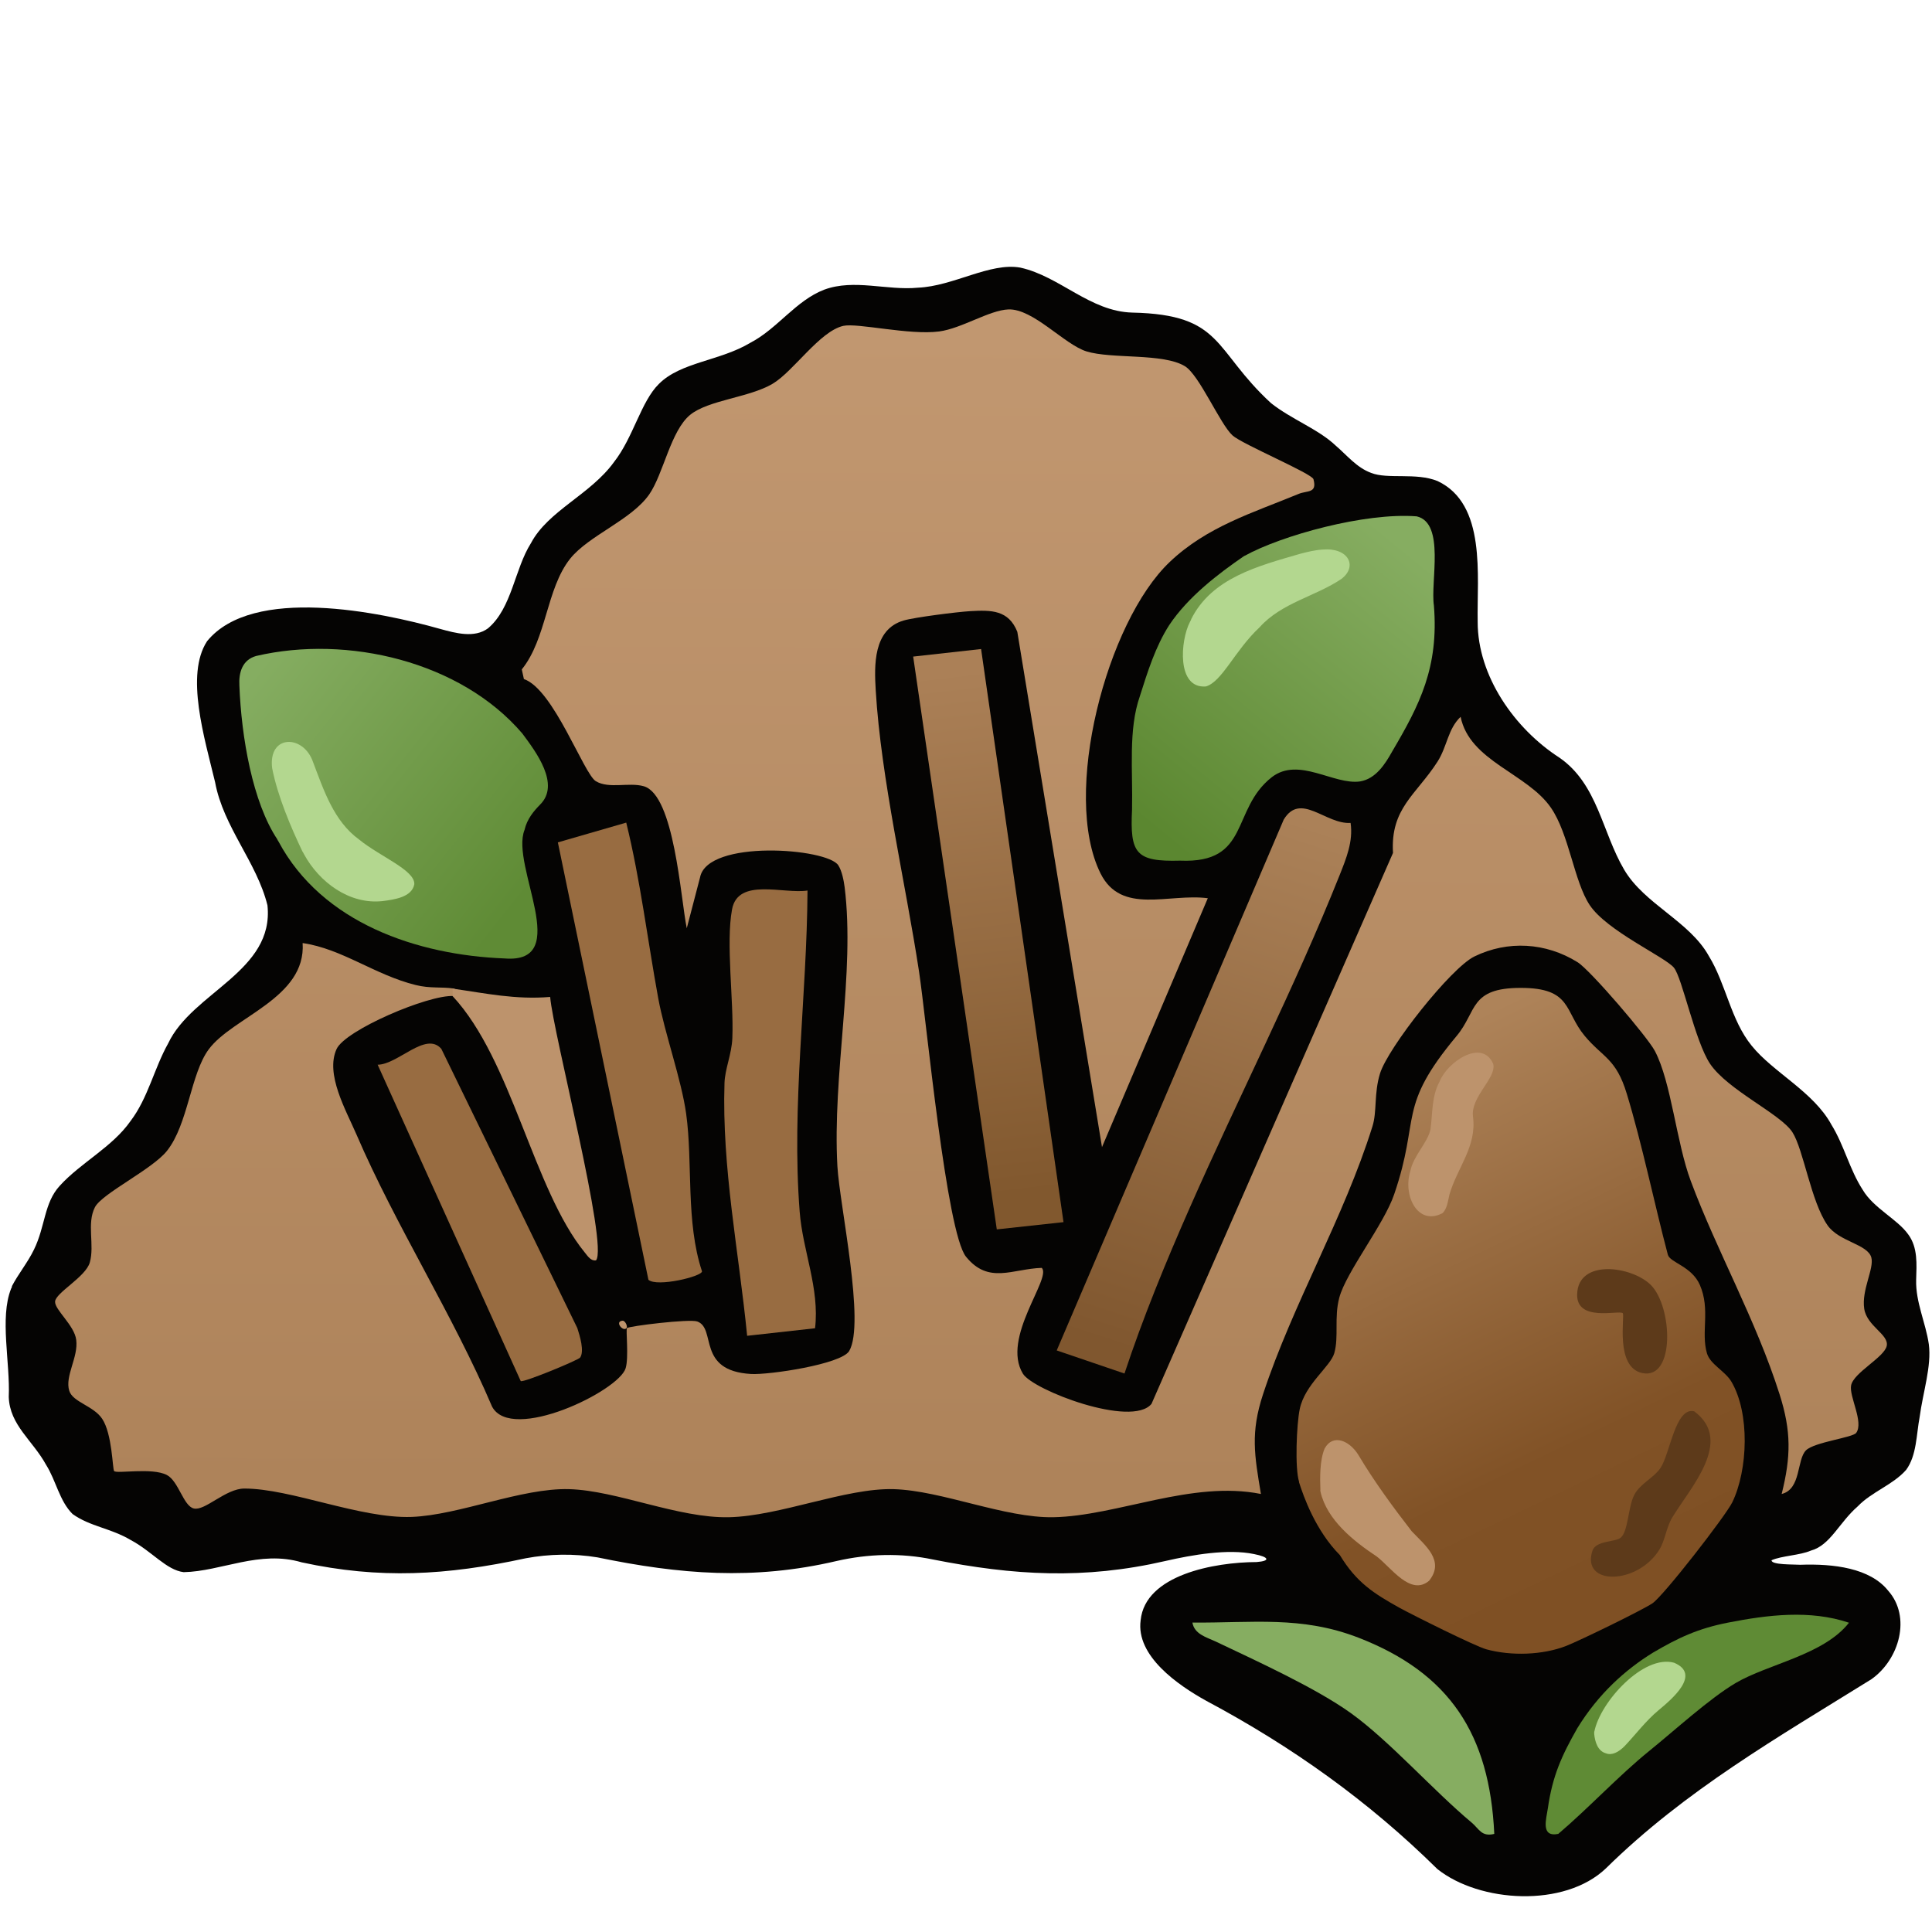 <svg xmlns="http://www.w3.org/2000/svg" xmlns:xlink="http://www.w3.org/1999/xlink" data-name="fill_sorghumcut" viewBox="0 0 128 128"><defs><linearGradient id="c" x1="-1202.9" x2="-1203.49" y1="-400.5" y2="-246.5" gradientTransform="matrix(.5 0 0 .5 666 222)" gradientUnits="userSpaceOnUse"><stop offset="0" stop-color="#c19770"/><stop offset="1" stop-color="#ae835a"/></linearGradient><linearGradient id="d" x1="-1151.95" x2="-1119.05" y1="-301.94" y2="-233.43" gradientTransform="matrix(.5 0 0 .5 666 222)" gradientUnits="userSpaceOnUse"><stop offset="0" stop-color="#ae8359"/><stop offset=".75" stop-color="#815226"/><stop offset="1" stop-color="#7f5024"/></linearGradient><linearGradient id="b" x1="-1146.51" x2="-1178.15" y1="-372.01" y2="-333.23" gradientTransform="matrix(.5 0 0 .5 666 222)" gradientUnits="userSpaceOnUse"><stop offset="0" stop-color="#86ad61"/><stop offset="1" stop-color="#5b8730"/></linearGradient><linearGradient id="a" x1="-1298.68" x2="-1262.37" y1="-354.33" y2="-325.55" gradientTransform="matrix(.5 0 0 .5 666 222)" gradientUnits="userSpaceOnUse"><stop offset="0" stop-color="#85ad61"/><stop offset="1" stop-color="#5f8b35"/></linearGradient><linearGradient id="e" x1="-1160.48" x2="-1183.41" y1="-335.53" y2="-265.17" gradientTransform="matrix(.5 0 0 .5 666 222)" gradientUnits="userSpaceOnUse"><stop offset="0" stop-color="#ab8158"/><stop offset="1" stop-color="#80572f"/></linearGradient><linearGradient id="f" x1="-1205.21" x2="-1197.07" y1="-355.15" y2="-285.63" gradientTransform="matrix(.5 0 0 .5 666 222)" gradientUnits="userSpaceOnUse"><stop offset="0" stop-color="#ab8057"/><stop offset="1" stop-color="#81582e"/></linearGradient><linearGradient xlink:href="#a" id="g" x1="120.02" x2="102.11" y1="104.76" y2="120.88"/><linearGradient xlink:href="#b" id="h" x1="81.38" x2="99.7" y1="104.77" y2="120.69"/></defs><path d="M.78 85.23c.43-.83 1.06-1.59 1.47-2.44.76-1.55.66-3.09 1.71-4.23 1.4-1.54 3.48-2.56 4.69-4.29 1.16-1.53 1.56-3.48 2.49-5.14 1.6-3.4 7.04-4.77 6.58-9.15-.71-2.87-2.92-5.18-3.47-8.16-.7-2.92-1.99-7.11-.53-9.34 3.02-3.7 11.45-1.94 15.45-.81 1.02.28 2.26.62 3.16-.04 1.59-1.34 1.76-3.93 2.85-5.65 1.14-2.15 3.94-3.21 5.5-5.37 1.28-1.63 1.79-4.02 2.98-5.18 1.45-1.45 4.04-1.51 6.07-2.73 1.78-.93 3-2.79 4.88-3.51 1.98-.73 4.16.07 6.21-.13 2.35-.1 4.77-1.69 6.78-1.33 2.62.58 4.62 2.91 7.42 2.98 6.05.13 5.34 2.46 9.19 6 1.35 1.07 3.13 1.72 4.27 2.8.76.65 1.4 1.47 2.36 1.82 1.1.44 2.98-.04 4.4.54 3.26 1.53 2.6 6.3 2.66 9.34 0 3.57 2.43 7.06 5.42 8.99 2.53 1.75 2.82 4.93 4.28 7.41 1.34 2.29 4.33 3.42 5.61 5.72 1.15 1.87 1.45 4.25 2.85 5.96 1.43 1.77 4.09 3.04 5.28 5.23.84 1.36 1.2 2.97 2.07 4.31.72 1.22 2.3 1.94 3.02 2.96.64.87.55 1.97.52 3.01-.04 1.47.63 2.82.84 4.26.19 1.46-.39 3.17-.61 4.83-.22 1.16-.19 2.53-.89 3.49-.88 1-2.28 1.45-3.21 2.42-1.24 1.08-1.82 2.58-3.1 2.93-.74.32-1.93.34-2.61.64-.03.32 1.5.27 1.9.3 2.23-.08 4.62.22 5.82 1.71 1.55 1.74.75 4.56-1.1 5.87-6.18 3.84-12.35 7.37-17.59 12.53-2.75 2.63-8.37 2.28-11.17.05-4.55-4.49-9.62-8.11-15.3-11.14-1.9-1.05-4.68-2.98-4.36-5.34.3-3.02 4.9-3.85 7.68-3.86.93-.07.85-.33-.17-.53-1.74-.36-4.08.05-5.87.46-5.39 1.24-10.03.96-15.4-.1-2.1-.44-4.29-.38-6.38.1-5.52 1.29-10.38.89-15.85-.24-1.57-.26-3.19-.23-4.75.06-5.26 1.14-9.69 1.39-14.84.27-2.79-.83-5.33.6-7.82.65-1.15-.14-2.1-1.38-3.51-2.13-1.33-.79-2.69-.89-3.85-1.72-.87-.86-1.1-2.22-1.75-3.25-.89-1.63-2.41-2.63-2.48-4.5.1-2.3-.61-5.24.15-7.17l.07-.15Z" style="fill:#050403"/><path d="M41.5 88c.18-.15 4.17-.63 4.69-.45 1.3.46-.07 3.27 3.57 3.48 1.17.07 5.97-.64 6.5-1.52 1.08-1.83-.63-9.65-.78-12.24-.34-6.04 1.18-12.82.48-18.49-.06-.45-.18-1.08-.42-1.45-.72-1.14-8.67-1.74-9.16.8l-.88 3.37c-.41-1.99-.82-8.83-2.85-9.41-.98-.28-2.29.19-3.17-.33-.8-.47-2.8-6.1-4.77-6.77l-.14-.64c1.65-2.04 1.62-5.34 3.2-7.33 1.24-1.55 4.05-2.56 5.24-4.26.95-1.37 1.42-4.22 2.72-5.28 1.21-.98 3.91-1.14 5.45-2.05 1.39-.82 3.12-3.48 4.69-3.84.94-.21 4.37.63 6.35.37 1.5-.2 3.32-1.41 4.59-1.46 1.64-.06 3.7 2.32 5.17 2.78 1.68.52 5.07.1 6.52.98.96.58 2.33 3.84 3.16 4.59.64.58 5.26 2.52 5.36 2.9.26.96-.42.73-1 .98-3 1.24-6.05 2.15-8.52 4.5-4.19 3.97-7.18 15.4-4.59 20.63 1.38 2.78 4.53 1.31 7.11 1.65L73.01 76 67.4 41.86c-.58-1.45-1.72-1.45-3.12-1.37-.86.05-3.7.41-4.41.62-2.03.59-1.95 2.98-1.85 4.64.35 5.85 1.98 12.77 2.87 18.63.49 3.25 1.81 17.27 3.11 18.88 1.5 1.85 3.08.8 5.02.74.68.68-2.7 4.63-1.25 7.01.66 1.09 7.21 3.6 8.52 2l16-36.5c-.18-2.97 1.54-3.85 2.95-6.05.64-1 .68-2.16 1.53-2.97.59 2.94 4.41 3.74 5.98 6.02 1.21 1.75 1.53 4.88 2.57 6.45 1.14 1.72 5 3.44 5.58 4.15.55.66 1.39 4.85 2.39 6.36 1.17 1.75 4.67 3.32 5.46 4.54.74 1.15 1.23 4.6 2.33 6.17.76 1.09 2.65 1.24 2.9 2.13.2.74-.66 2.15-.47 3.4.18 1.16 1.65 1.7 1.49 2.46s-2.2 1.77-2.36 2.62c-.14.73.85 2.42.34 3.14-.23.32-2.78.61-3.33 1.16-.62.62-.31 2.57-1.61 2.89.62-2.49.64-4.16-.14-6.61-1.57-4.94-4.15-9.48-5.88-14.12-.96-2.56-1.29-6.55-2.38-8.62-.49-.93-4.27-5.35-5.12-5.88-2.1-1.31-4.63-1.46-6.84-.38-1.57.77-5.72 6.04-6.25 7.75-.41 1.33-.19 2.51-.5 3.5-1.9 6.08-5.27 11.74-7.25 17.75-.84 2.55-.57 4.04-.14 6.61-4.58-.92-9.53 1.46-13.75 1.54-3.24.06-7.4-1.77-10.58-1.86s-7.55 1.79-10.92 1.86-7.41-1.77-10.58-1.86-7.27 1.72-10.44 1.84c-3.4.12-7.99-1.88-11.08-1.88-1.24 0-2.61 1.5-3.35 1.32-.69-.16-1.01-1.82-1.79-2.22-.99-.51-3.33-.06-3.49-.26-.11-.14-.12-2.45-.79-3.46-.57-.86-1.94-1.1-2.18-1.85-.31-.98.61-2.22.46-3.38-.12-.97-1.44-2-1.4-2.54.04-.59 2.03-1.63 2.3-2.59.33-1.16-.22-2.57.34-3.66.47-.91 3.79-2.5 4.77-3.73 1.41-1.77 1.56-5.1 2.77-6.73 1.59-2.15 6.46-3.39 6.22-7.04 2.62.38 4.78 2.11 7.49 2.78.96.24 1.7.11 2.51.23.44.14.43.31 0 .5-1.67-.1-7.18 2.26-7.75 3.51-.76 1.66.61 4.03 1.32 5.67 2.59 6.02 6.39 11.94 8.98 18.02 1.28 2.42 8.4-1.03 8.85-2.54.22-.73 0-2.57.09-2.66Z" style="fill:url(#c)"/><path d="M86.07 98.18c-.29-.9-.17-3.8.04-4.82.34-1.65 2.03-2.81 2.29-3.71.31-1.09-.02-2.36.33-3.67.45-1.7 2.97-4.87 3.64-6.86 1.76-5.14.15-5.71 4.14-10.49 1.36-1.63.84-3.18 4.24-3.18s2.88 1.55 4.24 3.18c1.2 1.44 2.08 1.48 2.79 3.84 1.01 3.31 1.84 7.34 2.72 10.66.14.52 1.58.76 2.12 2 .71 1.63.06 3.13.47 4.53.22.74 1.21 1.18 1.62 1.88 1.23 2.08 1.1 5.84.06 7.99-.44.9-4.57 6.22-5.3 6.7s-4.76 2.44-5.69 2.81c-1.58.62-3.67.68-5.31.23-.75-.21-4.84-2.25-5.75-2.75-1.69-.94-2.85-1.67-3.95-3.49-1.61-1.63-2.4-3.86-2.71-4.84Z" style="fill:url(#d)"/><path d="M82.47 36.82c2.42-1.34 7.96-2.88 11.39-2.61 1.9.44.9 4.33 1.14 5.91.33 4.09-.94 6.57-2.76 9.66-.48.86-1.09 1.81-2.12 1.99-1.75.26-4.07-1.66-5.86-.28-2.73 2.14-1.39 5.73-6.08 5.53-2.94.08-3.32-.48-3.18-3.37.06-2.61-.26-5.3.52-7.53.51-1.61 1.03-3.28 1.94-4.7 1.27-1.91 3.31-3.44 4.89-4.53l.11-.07Z" style="fill:url(#b)"/><path d="M18.38 55.62c-1.65-2.47-2.39-6.79-2.52-10.2-.05-.86.19-1.7 1.11-1.96 6.04-1.41 13.55.36 17.63 5.13.91 1.22 2.54 3.38 1.18 4.72-.41.42-.86.94-1.03 1.68-.95 2.37 3.25 8.87-1.31 8.51-5.78-.22-12.1-2.34-14.99-7.75l-.08-.13Z" style="fill:url(#a)"/><path d="M89.48 54.52c.18 1.23-.29 2.36-.73 3.47-2.97 7.44-6.71 14.72-9.94 22.06-1.57 3.56-3.09 7.26-4.31 10.95l-4.49-1.53L85.05 54.3c1.12-1.85 2.78.33 4.43.22" style="fill:url(#e)"/><path d="m65 43 5.46 37.97-4.42.48L60.5 43.5z" style="fill:url(#f)"/><path d="M53.5 59c-.04 7-1.07 14.23-.52 21.27.2 2.61 1.33 5.08 1.02 7.73l-4.5.5c-.55-5.59-1.68-11.11-1.5-16.75.03-.94.48-1.91.52-2.98.1-2.52-.44-6.27-.02-8.52.39-2.13 3.43-1 5-1.25m-12.01-4.5c.94 3.83 1.41 7.76 2.12 11.64.43 2.33 1.53 5.36 1.85 7.65.45 3.25-.04 7.17 1.05 10.44 0 .34-2.98 1.06-3.55.56l-6-28.98zm-3.05 35.44c-.12.17-3.77 1.68-3.94 1.56l-9.48-20.96c1.35-.01 3.19-2.24 4.22-1.05l9.01 18.5c.17.53.48 1.54.18 1.96Z" style="fill:#986c41"/><path d="M30 65.5c2.18.31 4.14.74 6.45.55.19 2.38 3.86 16.45 3.04 17.45-.33.06-.54-.26-.74-.51-3.43-4.2-4.82-12.76-8.76-16.99v-.5Z" style="fill:#bd936c"/><path d="M122.5 107.51c-1.68 2.14-5.36 2.73-7.5 3.99-1.72 1.01-4.08 3.17-5.74 4.51-1.99 1.61-4.03 3.8-6.02 5.49-1.19.24-.79-1-.69-1.7.31-2.16.92-3.49 1.95-5.3 1.41-2.3 3.19-3.88 5-5 1.68-.99 3-1.61 5-2 2.61-.51 5.42-.86 8 .01" style="fill:url(#g)"/><path d="M78.91 41.04c1.37-2.76 4.45-3.54 7.23-4.35.5-.13.99-.25 1.48-.28 1.71-.15 2.35 1.1 1.26 1.94-1.71 1.16-3.97 1.58-5.42 3.2-1.66 1.55-2.49 3.62-3.57 3.93-1.96.15-1.68-3.07-1.06-4.26l.09-.18Zm-58.86 15.4c-.78-1.63-1.66-3.7-2.02-5.55-.27-2.25 2.08-2.24 2.71-.4.71 1.86 1.37 3.91 3.05 5.13 1.38 1.13 3.7 2.02 3.66 2.96-.16.87-1.34 1.02-2.11 1.12-2.2.24-4.19-1.26-5.19-3.09l-.09-.17Z" style="fill:#b3d78f"/><path d="M99 121.5c-.85.21-1-.33-1.5-.75-2.54-2.12-5.44-5.41-8-7.25-2.34-1.68-6.3-3.48-8.99-4.76-.59-.27-1.38-.48-1.51-1.24 3.98.03 7.23-.46 11 1 6.05 2.35 8.69 6.4 9 13" style="fill:url(#h)"/><path d="M87.48 98.71c-.03-.78-.05-1.96.28-2.74.55-1.01 1.66-.52 2.24.43 1.04 1.75 2.32 3.49 3.53 5.05.88.93 2.22 1.95 1.15 3.28-1.23 1.04-2.53-.9-3.47-1.61-1.57-1.04-3.29-2.43-3.72-4.27l-.02-.14Z" style="fill:#bd936c"/><path d="M105.63 114.72c.39-1.97 3.26-5.12 5.28-4.56 1.84.77-.18 2.44-1.03 3.15-.83.69-1.52 1.61-2.25 2.38-.4.4-.84.63-1.24.47-.53-.15-.72-.75-.77-1.28v-.17Z" style="fill:#b3d78f"/><path d="M41.5 88c-.24.24-.8-.46-.25-.5.17-.01.36.39.25.5" style="fill:#bd936c"/><path d="M107.37 101.88c.51-.41.49-2.06.91-2.85.38-.73 1.3-1.13 1.73-1.77.64-.95.98-4.05 2.23-3.76 2.66 1.96-.26 5.06-1.45 7.04-.4.66-.47 1.52-.86 2.14-1.46 2.33-5.18 2.39-4.43.07.22-.7 1.51-.57 1.87-.87" style="fill:#5d3a1a"/><path d="M95.54 80.39c-1.63.83-2.61-1.21-2.1-2.81.19-.99 1.14-1.87 1.33-2.74.15-1.01.06-2.2.61-3.19.49-1.27 2.81-2.88 3.55-1.16.23.93-1.51 2.17-1.34 3.49.26 1.98-1.04 3.37-1.56 5.16-.09.38-.14.85-.39 1.16l-.1.1Z" style="fill:#bd936c"/><path d="M109.37 85.13c1.44 1.44 1.63 6.29-.56 5.84-1.84-.38-1.14-3.83-1.3-3.97-.25-.22-3.07.61-3.02-1.25.06-2.37 3.63-1.87 4.89-.61Z" style="fill:#5d3a1a"/></svg>